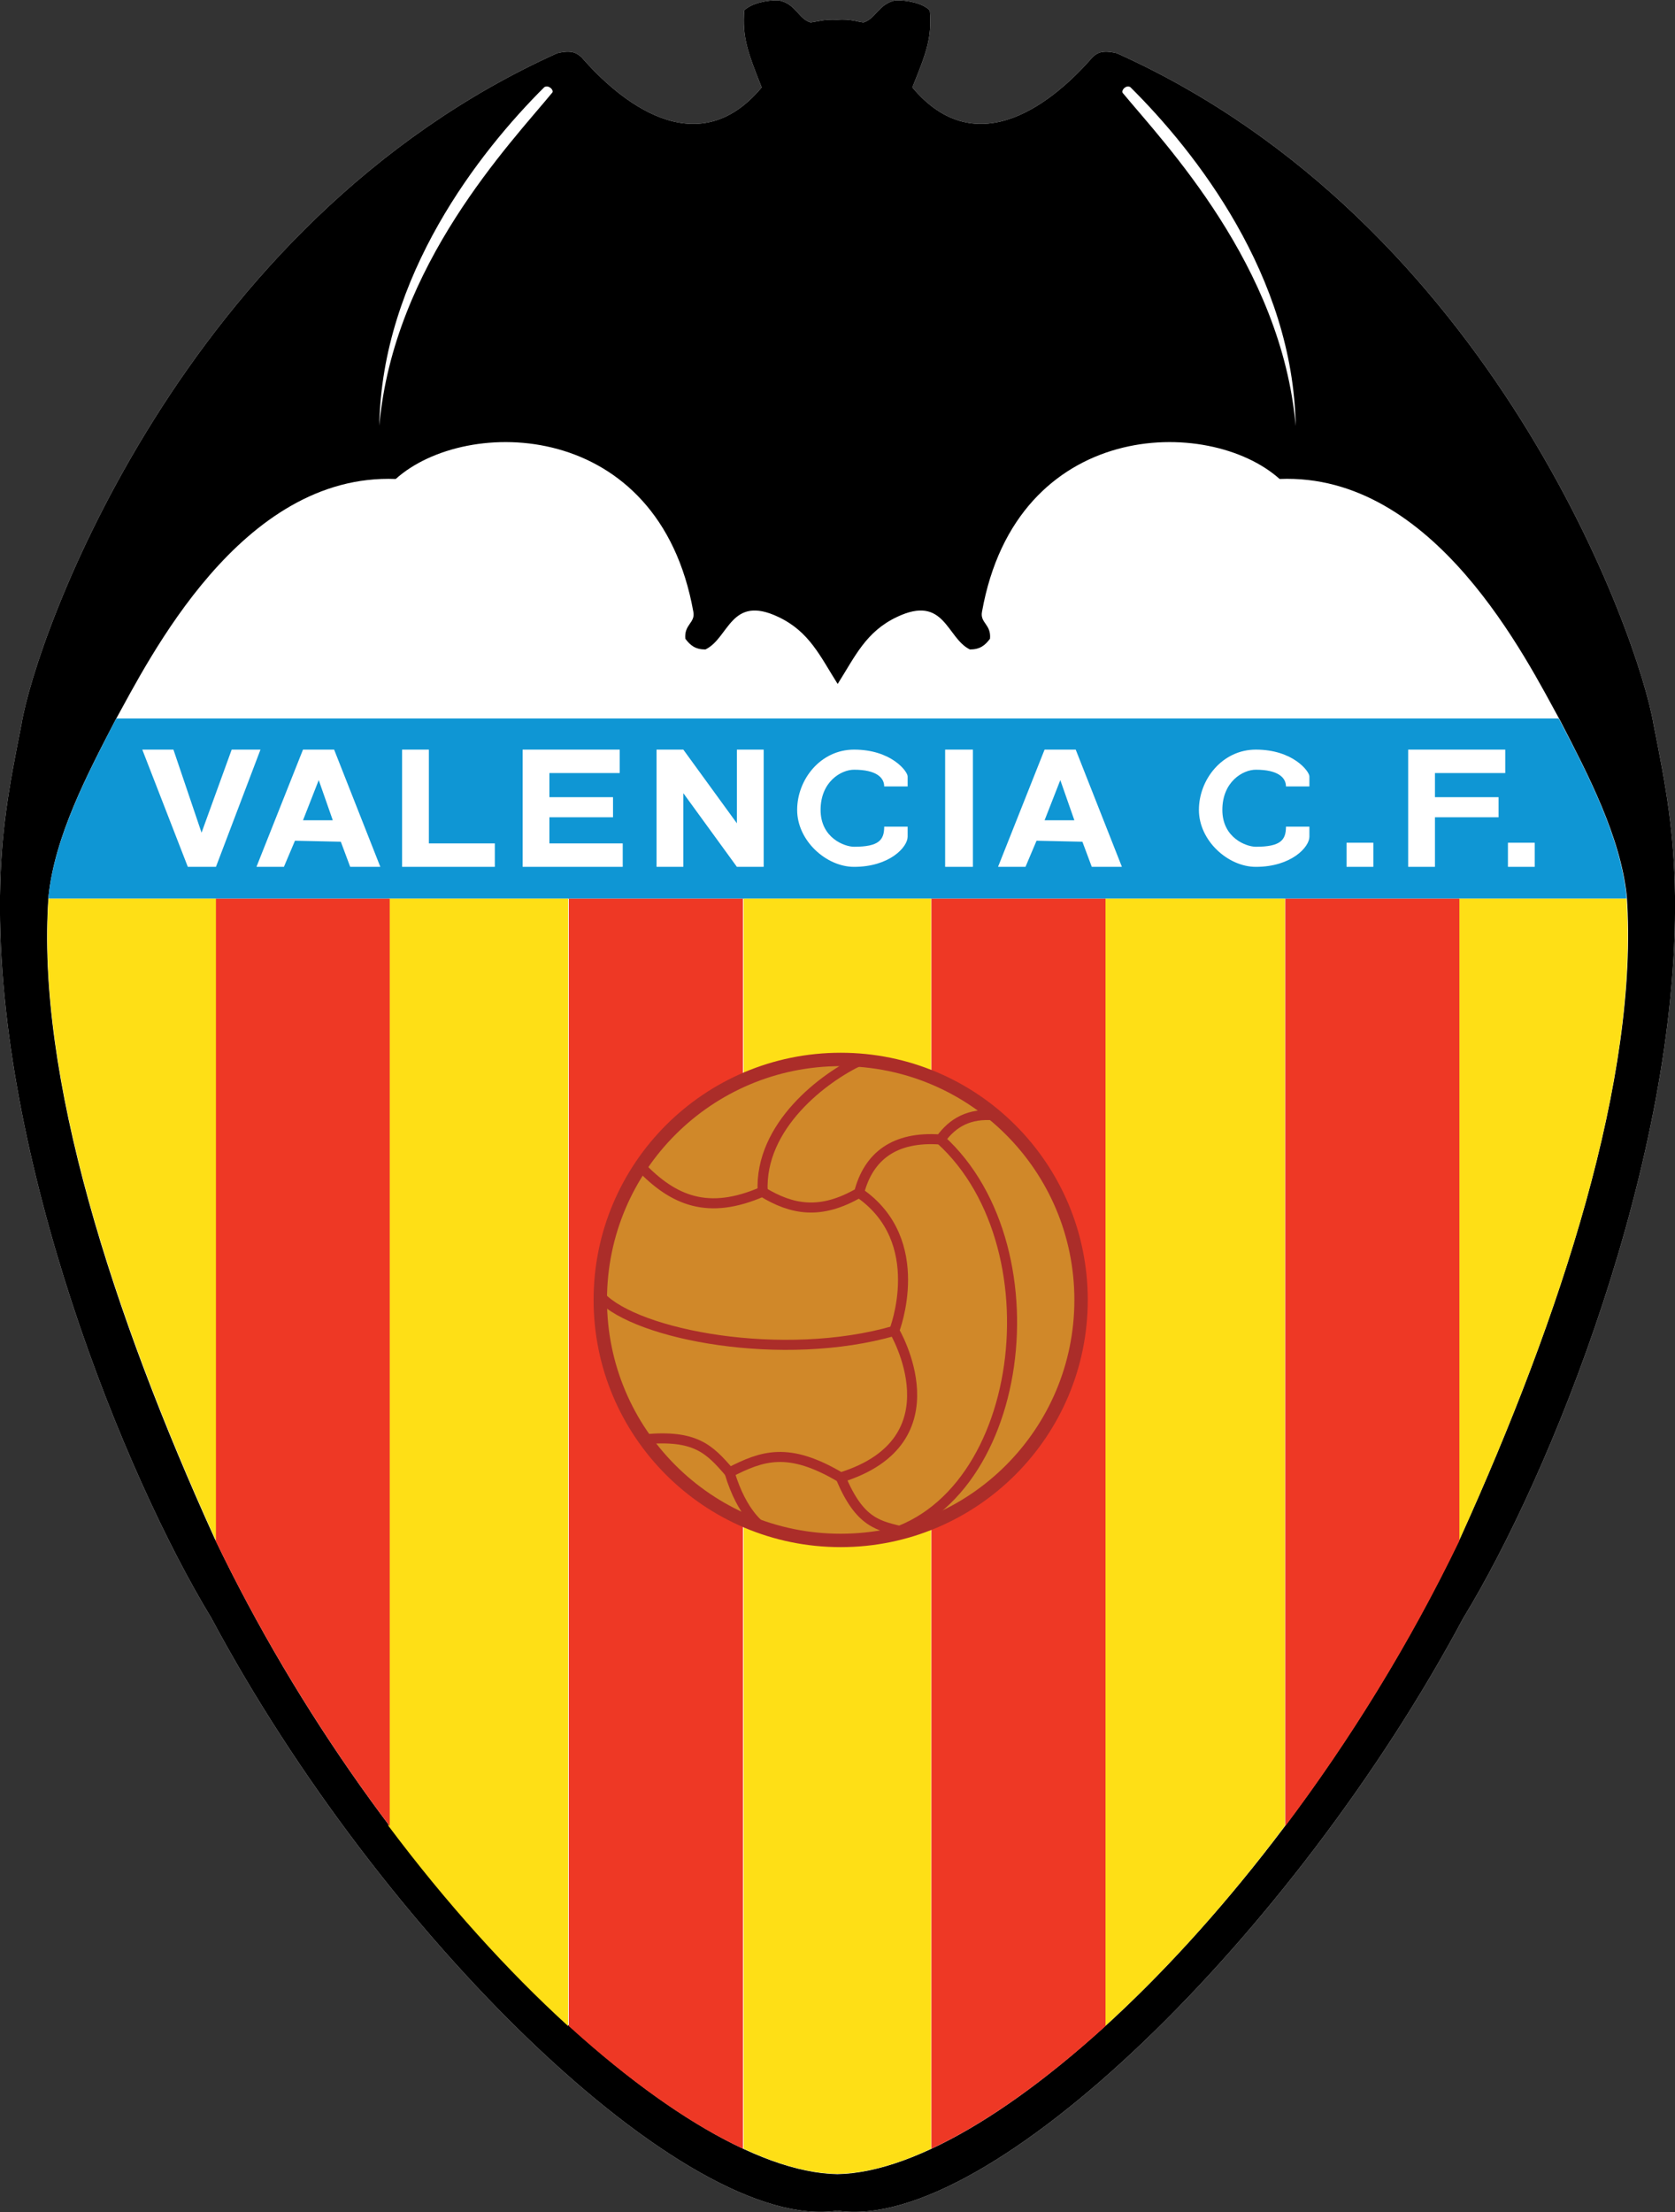 <?xml version="1.0" encoding="utf-8"?>
<!-- Generator: Adobe Illustrator 20.0.0, SVG Export Plug-In . SVG Version: 6.00 Build 0)  -->
<svg version="1.1" xmlns="http://www.w3.org/2000/svg" xmlns:xlink="http://www.w3.org/1999/xlink" x="0px" y="0px"
	 viewBox="0 0 500.3 660.4" style="enable-background:new 0 0 500.3 660.4;" xml:space="preserve">
<rect x="0" y="0" width="500.3" height="660.4" fill="#333333" stroke="none"/>
<style type="text/css">
	.st0{fill:#FFFFFF;}
	.st1{fill:#0F96D4;}
	.st2{fill:#FEDF16;}
	.st3{fill:#EE3825;}
	.st4{fill:#D08829;}
	.st5{fill:none;stroke:#AB2D29;stroke-width:4;stroke-miterlimit:10;}
	.st6{fill:none;stroke:#AB2D29;stroke-width:3;stroke-miterlimit:10;}
</style>
<g id="Fons">
	<path id="Ratpenat_3_" class="st0" d="M500.3,267.4c-0.3-19.1-2.5-31.6-6.4-51.1C489.6,190.4,446,66.4,333.6,15.9
		c-4.6-1.1-6,0-7.3,1.2c-11.2,12.9-34.3,32.3-53.8,9c4.3-10.6,5.9-14.9,5.2-23c-2-2.1-6.7-3.1-10.3-3c-5.1,1.2-5.8,5.5-9.5,6.6
		c-1.9-0.2-3.8-1.1-7.9-0.8c-4-0.2-6,0.6-7.9,0.8c-3.7-1.1-4.3-5.5-9.5-6.6c-3.6-0.1-8.2,0.9-10.3,3c-0.6,8.1,1,12.4,5.2,23
		c-19.4,23.3-42.6,3.9-53.8-9c-1.4-1.2-2.8-2.3-7.3-1.2C54.3,66.4,10.6,190.4,6.4,216.3c-3.9,19.5-6.1,32-6.4,51.1
		c-1,79.2,37.4,173.4,63.1,215.6c50.5,94.5,141.8,183.8,187,177c45.3,6.8,136.5-82.5,187-177C462.9,440.8,501.3,346.6,500.3,267.4z"
		/>
</g>
<g id="Ratpenat_1_">
	<path id="Ratpenat" d="M500.3,267.4c-0.3-19.1-2.5-31.6-6.4-51.1C489.6,190.4,446,66.4,333.6,15.9c-4.6-1.1-6,0-7.3,1.2
		c-11.2,12.9-34.3,32.3-53.8,9c4.3-10.6,5.9-14.9,5.2-23c-2-2.1-6.7-3.1-10.3-3c-5.1,1.2-5.8,5.5-9.5,6.6c-1.9-0.2-3.8-1.1-7.9-0.8
		c-4-0.2-6,0.6-7.9,0.8c-3.7-1.1-4.3-5.5-9.5-6.6c-3.6-0.1-8.2,0.9-10.3,3c-0.6,8.1,1,12.4,5.2,23c-19.4,23.3-42.6,3.9-53.8-9
		c-1.4-1.2-2.8-2.3-7.3-1.2C54.3,66.4,10.6,190.4,6.4,216.3c-3.9,19.5-6.1,32-6.4,51.1c-1,79.2,37.4,173.4,63.1,215.6
		c50.5,94.5,141.8,183.8,187,177c45.3,6.8,136.5-82.5,187-177C462.9,440.8,501.3,346.6,500.3,267.4z M337.6,26
		C357,45.2,386.3,82.4,387,127.2c-4.2-48-39.2-84.4-51.7-99.5C334.9,26.8,336.4,25.3,337.6,26z M162.6,26c1.3-0.7,2.8,0.8,2.4,1.6
		c-12.5,15.2-47.5,51.5-51.7,99.5C114,82.4,143.3,45.2,162.6,26z M436.1,459.3c-50.2,105-138,189-186,189.8
		c-48-0.8-135.8-84.8-186-189.8c-30.3-66.7-53.5-138-49.6-191.8c1.9-17.9,11.5-36.2,19.8-52.2c10.1-18.2,37.6-74.1,83.9-72.3
		c21-18.9,78.6-18.1,88.9,39.7c0.6,3.3-2.8,3.7-2.4,8c1.5,2,3,3.2,6,3.2c7.1-3.4,7.5-16.5,21.8-9.7c9.3,4.4,12.5,11.8,17.7,20
		c5.2-8.2,8.4-15.6,17.7-20c14.3-6.8,14.8,6.3,21.8,9.7c3,0,4.5-1.2,6-3.2c0.4-4.3-3-4.7-2.4-8c10.3-57.8,67.8-58.6,88.9-39.7
		c46.3-1.9,73.8,54,83.9,72.3c8.3,16.1,17.9,34.4,19.8,52.2C489.6,321.3,466.4,392.6,436.1,459.3z"/>
</g>
<g id="Nom">
	<path class="st1" d="M485.8,267.5c-1.9-17.9-11.5-36.2-19.8-52.2c-0.2-0.3-0.3-0.6-0.5-0.8H34.8c-0.2,0.3-0.3,0.6-0.5,0.8
		c-8.3,16.1-17.9,34.4-19.8,52.2c0,0.3,0,0.6,0,0.8h471.3C485.8,268,485.8,267.7,485.8,267.5z"/>
	<polygon class="st0" points="42.5,223.8 56.1,258.8 64.5,258.8 77.8,223.8 69.2,223.8 60.2,248.6 51.8,223.8 	"/>
	<path class="st0" d="M99.8,223.8h-9.3l-13.9,35h8.2l3.3-7.8l13.7,0.3l2.8,7.5h9L99.8,223.8z M90.5,244.9l4.7-12l4.2,12H90.5z"/>
	<polygon class="st0" points="120.1,223.8 120.1,258.8 147.8,258.8 147.8,251.8 128.1,251.8 128.1,223.8 	"/>
	<polygon class="st0" points="156.1,223.8 156.1,258.8 186,258.8 186,251.8 164.1,251.8 164.1,244 183.1,244 183.1,238 164.1,238 
		164.1,230.8 185.1,230.8 185.1,223.8 	"/>
	<polygon class="st0" points="196.1,258.8 196.1,223.8 204.1,223.8 220.1,245.8 220.1,223.8 228.1,223.8 228.1,258.8 220.1,258.8 
		204.1,236.8 204.1,258.8 	"/>
	<path class="st0" d="M255.1,223.8c11.1,0,16,6.5,16,8v3h-7c0-2.6-2.3-5-9-5c-3.9,0-10,3.6-10,12c0,8.4,7.2,11,10,11c7.4,0,9-2,9-6
		h7v3c0,3.1-5.4,9-16,9c-8.3,0-17-7.8-17-17C238.1,232.7,245.1,223.8,255.1,223.8z"/>
	<rect x="282.3" y="223.8" class="st0" width="8.3" height="35"/>
	<path class="st0" d="M321.3,223.8H312l-13.9,35h8.2l3.3-7.8l13.7,0.3l2.8,7.5h9L321.3,223.8z M312,244.9l4.7-12l4.2,12H312z"/>
	<path class="st0" d="M375.1,223.8c11.1,0,16,6.5,16,8v3h-7c0-2.6-2.3-5-9-5c-3.9,0-10,3.6-10,12c0,8.4,7.2,11,10,11c7.4,0,9-2,9-6
		h7v3c0,3.1-5.4,9-16,9c-8.3,0-17-7.8-17-17C358.1,232.7,365.1,223.8,375.1,223.8z"/>
	<rect x="402.2" y="251.6" class="st0" width="8" height="7.2"/>
	<polygon class="st0" points="420.6,223.8 420.6,258.8 428.6,258.8 428.6,244 447.6,244 447.6,238 428.6,238 428.6,230.8 
		449.6,230.8 449.6,223.8 	"/>
	<rect x="450.4" y="251.6" class="st0" width="8" height="7.2"/>
</g>
<g id="Senyera">
	<path class="st2" d="M435.8,459.9c0.1-0.2,0.2-0.4,0.3-0.6c30.1-66.4,53.3-137.2,49.7-191h-50V459.9z"/>
	<path class="st3" d="M383.9,268.3v276.9c19.2-25.5,37.2-54.5,52-85.2V268.3H383.9z"/>
	<path class="st2" d="M330.1,268.3v336.6c18-16.4,36.4-36.7,53.7-59.8V268.3H330.1z"/>
	<path class="st3" d="M278.2,268.3v373.2c15.9-7.4,33.7-20,52-36.6V268.3H278.2z"/>
	<path class="st2" d="M250.1,268.3h-28v373.2c10.3,4.8,19.7,7.4,28,7.5c8.3-0.1,17.8-2.7,28-7.5V268.3H250.1z"/>
	<path class="st3" d="M221.9,268.3v373.2c-15.9-7.4-33.7-20-52-36.6V268.3H221.9z"/>
	<path class="st2" d="M169.7,268.3v336.6c-18-16.4-36.4-36.7-53.7-59.8V268.3H169.7z"/>
	<path class="st3" d="M116.4,268.3v276.9c-19.2-25.5-37.2-54.5-52-85.2V268.3H116.4z"/>
	<path class="st2" d="M64.5,459.9c-0.1-0.2-0.2-0.4-0.3-0.6c-30.1-66.4-53.3-137.2-49.7-191h50V459.9z"/>
</g>
<g id="Pilota">
	<circle class="st4" cx="251.1" cy="388.1" r="71.8"/>
	<circle class="st5" cx="251.1" cy="388.1" r="71.8"/>
	<path class="st6" d="M191.2,348.1c10,10.5,20.4,14.7,36.5,7.7c9,5.5,17.5,6.9,28.9,0.3c2.8-10.9,10.6-16.9,24.3-15.9
		c3.7-5.1,8.6-7.9,16.2-7.2"/>
	<path class="st6" d="M257,316.6c-10.8,5-30.2,19.5-29.2,39.2"/>
	<path class="st6" d="M258.5,459.6c47.2-5.7,58.7-86.5,22.4-119.4"/>
	<path class="st6" d="M192.6,429.7c15.1-1.4,19.3,2.9,25.3,9.9c9.8-5,17.5-7.8,33.2,1.5c35.5-11,16-43.8,16-43.8
		s10.5-26.8-10.5-41.2"/>
	<path class="st6" d="M179.4,387.1c10.8,11.5,54.5,19.8,87.8,10.2"/>
	<path class="st6" d="M251.1,441.1c5.8,13.8,11.3,14.4,19.1,16.3"/>
	<path class="st6" d="M217.9,439.6c3.8,12.8,9.8,16.4,9.8,16.4"/>
</g>
</svg>
